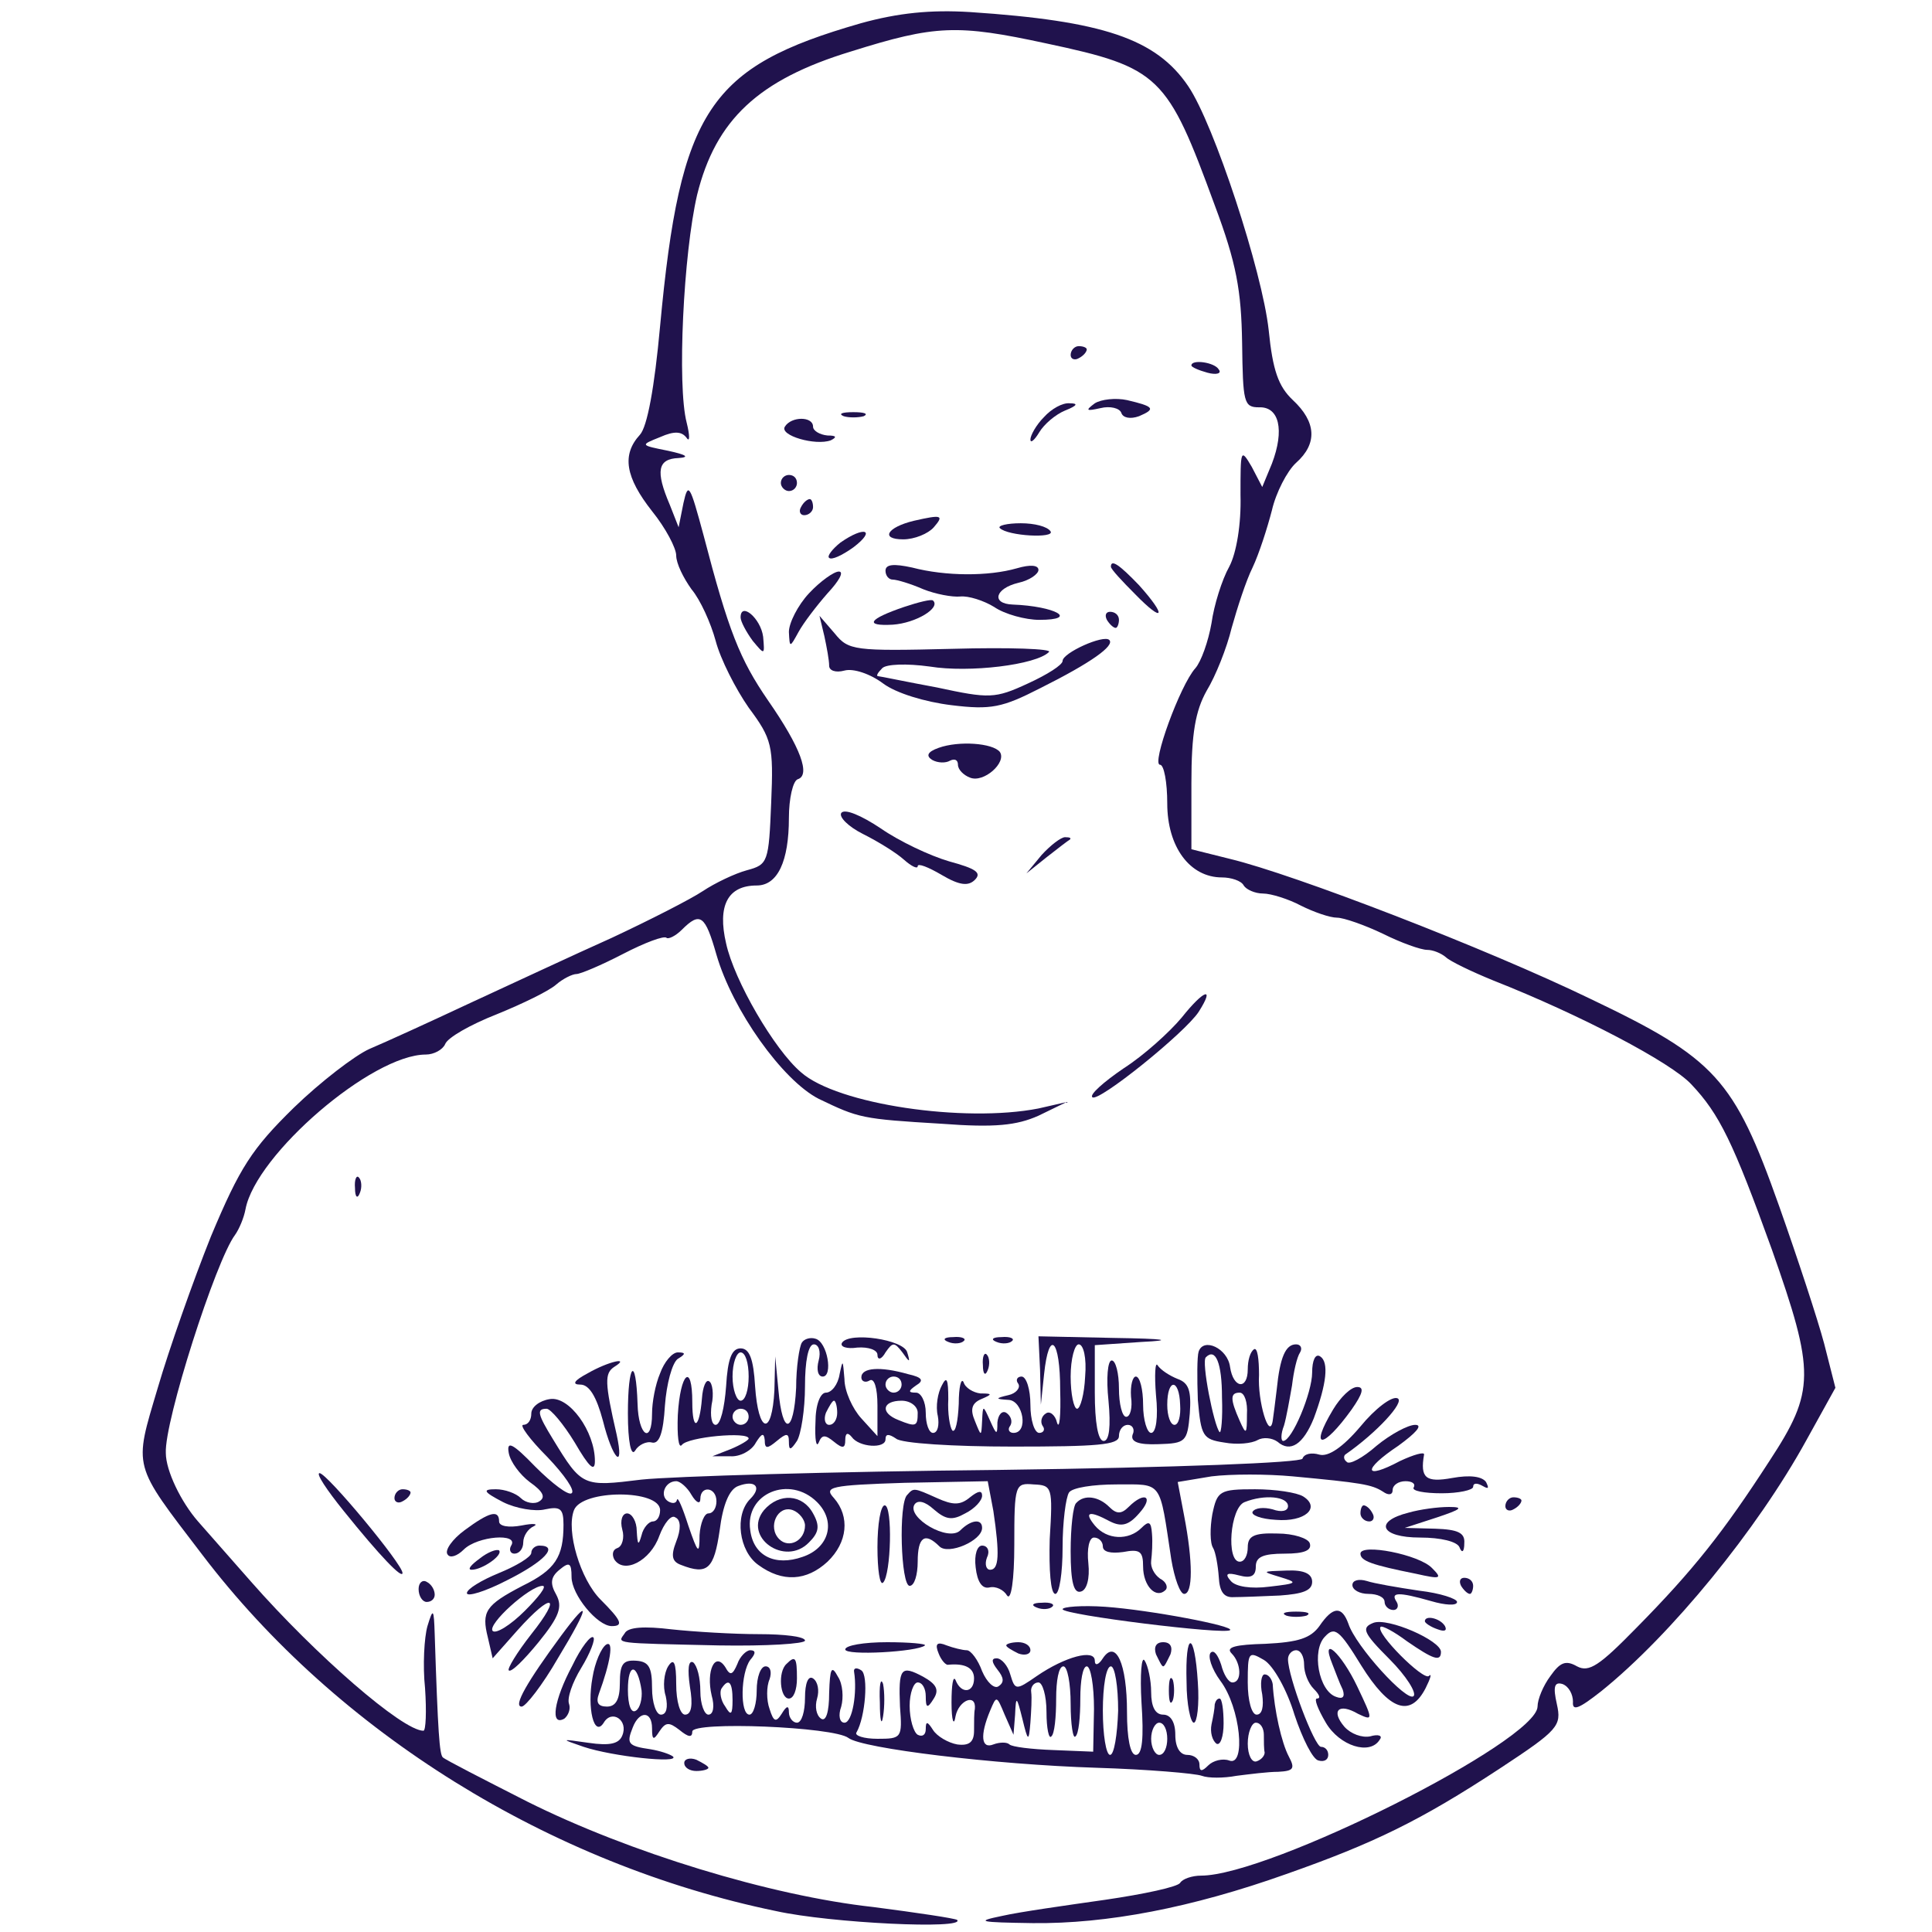 <?xml version="1.0" standalone="no"?>
<!DOCTYPE svg PUBLIC "-//W3C//DTD SVG 20010904//EN"
 "http://www.w3.org/TR/2001/REC-SVG-20010904/DTD/svg10.dtd">
<svg version="1.0" xmlns="http://www.w3.org/2000/svg"
 width="240pt" height="240pt" viewBox="0 0 240 240"
 preserveAspectRatio="xMidYMid meet">
<g transform="translate(0,240) scale(0.1,-0.1)"
fill="#20124d" stroke="none">
<path d="M1069 2371 c-188 -54 -224 -107 -249 -376 -7 -77 -16 -125 -25 -135
-23 -25 -18 -53 15 -95 17 -21 30 -46 30 -55 0 -10 9 -28 19 -42 11 -13 24
-42 30 -64 6 -23 25 -60 41 -83 29 -39 31 -47 28 -118 -3 -74 -4 -77 -30 -84
-15 -4 -40 -16 -55 -26 -15 -10 -66 -36 -113 -58 -47 -21 -126 -58 -176 -81
-49 -23 -106 -49 -125 -57 -18 -8 -61 -41 -94 -73 -52 -51 -67 -74 -103 -160
-22 -55 -52 -140 -66 -188 -30 -101 -32 -93 55 -207 168 -221 432 -385 713
-443 68 -15 236 -23 225 -11 -3 2 -50 9 -104 16 -128 14 -304 68 -430 131 -55
28 -102 52 -105 55 -4 4 -6 30 -10 153 -1 32 -2 33 -9 10 -4 -14 -6 -49 -3
-77 2 -29 1 -53 -2 -53 -26 0 -134 94 -214 185 -29 33 -59 67 -66 75 -21 24
-40 63 -40 85 -2 39 62 239 86 271 5 7 11 21 13 32 13 68 157 192 224 192 10
0 21 6 24 13 3 8 31 24 64 37 32 13 65 29 74 37 8 7 20 13 25 13 5 0 31 11 58
25 27 14 51 23 54 20 2 -2 11 2 19 10 23 23 29 18 43 -31 20 -69 82 -156 127
-179 50 -24 53 -25 153 -31 66 -5 93 -2 120 10 l35 17 -35 -8 c-92 -18 -250 5
-295 45 -33 28 -83 114 -93 160 -11 47 2 72 38 72 26 0 40 30 40 84 0 24 5 46
11 48 16 5 4 39 -37 98 -35 51 -49 86 -80 205 -17 63 -19 67 -25 40 l-6 -30
-11 28 c-18 42 -15 57 11 58 14 1 10 4 -13 9 -35 7 -35 7 -10 17 18 8 27 7 33
-1 4 -6 4 3 0 19 -12 46 -4 210 13 283 23 93 76 143 191 178 105 33 132 34
243 10 141 -30 150 -40 209 -201 27 -72 33 -106 34 -171 1 -74 2 -80 21 -80
25 1 32 -28 16 -70 l-12 -29 -13 25 c-14 24 -14 21 -14 -35 1 -36 -5 -72 -14
-89 -9 -16 -19 -48 -22 -70 -4 -23 -13 -48 -20 -56 -19 -21 -55 -120 -44 -120
5 0 9 -22 9 -48 0 -54 28 -92 68 -92 11 0 24 -4 27 -10 3 -5 14 -10 24 -10 10
0 32 -7 47 -15 16 -8 36 -15 45 -15 8 0 34 -9 57 -20 22 -11 47 -20 55 -20 7
0 17 -4 23 -9 5 -5 32 -18 59 -29 109 -43 221 -102 246 -129 35 -37 52 -72
100 -205 54 -153 54 -176 -3 -263 -57 -88 -94 -135 -165 -207 -46 -47 -59 -56
-74 -48 -14 8 -21 5 -33 -12 -9 -12 -16 -29 -16 -38 -1 -43 -333 -210 -418
-210 -11 0 -23 -4 -26 -9 -3 -5 -45 -14 -93 -21 -49 -7 -106 -15 -128 -20 -34
-7 -29 -8 38 -9 92 -1 197 19 315 61 108 38 166 66 265 131 73 48 77 53 71 80
-5 22 -3 28 7 25 8 -3 13 -13 13 -22 -1 -12 7 -9 35 13 87 70 194 201 255 312
l36 65 -14 55 c-8 30 -33 106 -56 171 -56 158 -79 183 -234 257 -130 63 -369
155 -448 174 l-48 12 0 82 c0 62 5 90 19 115 11 18 25 53 31 78 7 25 18 59 26
75 8 17 18 48 24 71 5 22 19 49 30 59 27 24 25 51 -4 78 -18 17 -25 37 -30 87
-8 73 -68 256 -100 303 -40 59 -106 81 -271 92 -49 3 -89 -1 -136 -14z"/>
<path d="M1330 1959 c0 -5 5 -7 10 -4 6 3 10 8 10 11 0 2 -4 4 -10 4 -5 0 -10
-5 -10 -11z"/>
<path d="M1480 1946 c0 -2 9 -6 20 -9 11 -3 18 -1 14 4 -5 9 -34 13 -34 5z"/>
<path d="M1360 1899 c-12 -9 -11 -10 7 -6 12 3 24 0 26 -6 2 -6 11 -8 22 -4
21 9 19 12 -15 20 -14 3 -32 1 -40 -4z"/>
<path d="M1297 1882 c-10 -10 -17 -23 -17 -28 0 -5 5 -1 11 9 6 10 20 22 32
27 15 6 17 9 6 9 -9 1 -23 -7 -32 -17z"/>
<path d="M1048 1883 c6 -2 18 -2 25 0 6 3 1 5 -13 5 -14 0 -19 -2 -12 -5z"/>
<path d="M975 1870 c-7 -11 38 -24 57 -17 8 4 7 6 -4 6 -10 1 -18 6 -18 11 0
13 -27 13 -35 0z"/>
<path d="M970 1800 c0 -5 5 -10 10 -10 6 0 10 5 10 10 0 6 -4 10 -10 10 -5 0
-10 -4 -10 -10z"/>
<path d="M995 1770 c-3 -5 -1 -10 4 -10 6 0 11 5 11 10 0 6 -2 10 -4 10 -3 0
-8 -4 -11 -10z"/>
<path d="M1135 1753 c-33 -8 -42 -23 -13 -23 14 0 31 7 38 15 13 15 10 16 -25
8z"/>
<path d="M1242 1744 c10 -10 69 -13 63 -4 -4 6 -20 10 -37 10 -17 0 -29 -3
-26 -6z"/>
<path d="M1044 1726 c-10 -8 -17 -17 -14 -19 3 -3 16 3 30 13 29 22 14 27 -16
6z"/>
<path d="M1100 1691 c0 -6 4 -11 9 -11 5 0 22 -5 38 -12 15 -6 36 -10 46 -9
10 1 29 -5 42 -13 13 -9 39 -16 56 -16 50 0 20 17 -33 19 -27 1 -22 20 7 27
14 3 25 11 25 16 0 6 -10 7 -27 2 -35 -10 -88 -10 -130 1 -23 5 -33 4 -33 -4z"/>
<path d="M1380 1696 c0 -3 14 -18 30 -34 36 -37 40 -28 5 11 -24 25 -35 33
-35 23z"/>
<path d="M1005 1663 c-14 -15 -25 -37 -25 -48 1 -20 1 -20 12 0 6 11 22 32 36
48 14 15 21 27 14 27 -6 0 -23 -12 -37 -27z"/>
<path d="M1123 1646 c-44 -15 -50 -24 -14 -22 29 2 60 21 50 30 -2 2 -18 -2
-36 -8z"/>
<path d="M920 1633 c0 -5 7 -18 15 -29 15 -18 15 -18 13 5 -3 23 -28 44 -28
24z"/>
<path d="M1375 1630 c3 -5 8 -10 11 -10 2 0 4 5 4 10 0 6 -5 10 -11 10 -5 0
-7 -4 -4 -10z"/>
<path d="M1024 1610 c3 -14 6 -30 6 -37 0 -6 8 -9 19 -6 11 3 32 -4 48 -16 16
-12 52 -23 85 -27 49 -6 63 -3 110 21 64 32 93 53 86 60 -7 7 -58 -16 -58 -26
0 -5 -19 -17 -43 -28 -41 -19 -48 -19 -113 -5 -38 7 -71 14 -73 14 -3 0 -1 4
5 10 5 5 30 6 59 2 49 -8 132 2 148 18 5 4 -49 6 -120 4 -122 -3 -129 -2 -146
19 l-19 22 6 -25z"/>
<path d="M1166 1471 c-14 -5 -16 -10 -8 -15 7 -4 17 -4 22 -1 6 3 10 1 10 -5
0 -6 7 -13 15 -16 17 -7 46 19 37 32 -9 11 -51 14 -76 5z"/>
<path d="M1045 1390 c-3 -5 9 -17 27 -26 18 -9 41 -23 51 -32 9 -8 17 -12 17
-8 0 4 13 -1 30 -11 22 -13 33 -14 41 -6 9 9 1 14 -32 23 -24 7 -62 25 -85 41
-24 16 -45 25 -49 19z"/>
<path d="M1294 1338 l-19 -23 25 20 c14 11 27 21 29 22 2 2 0 3 -6 3 -5 0 -18
-10 -29 -22z"/>
<path d="M1468 1136 c-15 -18 -47 -47 -72 -63 -25 -17 -43 -33 -39 -36 7 -7
115 80 132 106 21 33 6 27 -21 -7z"/>
<path d="M441 924 c0 -11 3 -14 6 -6 3 7 2 16 -1 19 -3 4 -6 -2 -5 -13z"/>
<path d="M996 732 c-3 -5 -7 -30 -7 -56 -3 -58 -17 -60 -22 -3 l-4 42 -1 -42
c-3 -58 -20 -54 -24 5 -2 34 -7 47 -18 47 -11 0 -16 -13 -18 -47 -2 -27 -7
-48 -13 -48 -5 0 -7 11 -5 25 3 13 1 27 -3 29 -4 3 -8 -7 -9 -21 -3 -38 -12
-42 -12 -5 0 50 -15 37 -18 -16 -1 -26 1 -42 5 -37 7 10 83 17 83 8 0 -2 -10
-8 -22 -13 l-23 -9 22 0 c12 -1 27 7 32 17 7 11 10 13 11 3 0 -11 3 -11 15 -1
12 10 15 10 15 -1 0 -11 2 -11 10 1 5 8 10 39 10 68 0 31 4 52 11 52 6 0 9 -9
6 -20 -3 -11 -1 -20 5 -20 13 0 6 43 -9 47 -6 2 -14 0 -17 -5z m-66 -42 c0
-16 -4 -30 -10 -30 -5 0 -10 14 -10 30 0 17 5 30 10 30 6 0 10 -13 10 -30z m0
-50 c0 -5 -4 -10 -10 -10 -5 0 -10 5 -10 10 0 6 5 10 10 10 6 0 10 -4 10 -10z"/>
<path d="M1046 732 c-3 -5 6 -8 19 -6 14 1 25 -3 25 -9 0 -7 5 -6 10 3 9 13
11 13 21 0 9 -13 10 -13 6 0 -4 16 -72 26 -81 12z"/>
<path d="M1178 733 c7 -3 16 -2 19 1 4 3 -2 6 -13 5 -11 0 -14 -3 -6 -6z"/>
<path d="M1238 733 c7 -3 16 -2 19 1 4 3 -2 6 -13 5 -11 0 -14 -3 -6 -6z"/>
<path d="M1292 698 l1 -43 4 38 c6 57 20 44 20 -20 1 -32 -1 -50 -4 -40 -2 9
-9 15 -14 11 -5 -3 -7 -10 -4 -15 4 -5 1 -9 -4 -9 -6 0 -11 16 -11 35 0 19 -5
35 -11 35 -5 0 -8 -4 -4 -9 3 -5 -3 -12 -12 -14 -17 -4 -17 -5 0 -6 18 -1 25
-41 6 -41 -5 0 -8 4 -4 9 3 5 1 12 -5 16 -5 3 -10 -2 -11 -12 0 -16 -1 -16 -9
2 -9 20 -9 20 -10 0 -1 -20 -1 -20 -9 0 -6 14 -4 22 8 27 14 6 14 7 -1 7 -9 1
-19 7 -21 14 -3 6 -6 -6 -6 -27 -1 -22 -4 -36 -8 -33 -3 4 -6 21 -5 39 0 25
-2 29 -8 17 -5 -9 -8 -26 -5 -38 2 -11 0 -21 -6 -21 -5 0 -9 11 -9 25 0 14 -6
25 -12 25 -10 0 -10 2 0 9 10 6 8 10 -10 14 -35 10 -58 8 -58 -4 0 -5 5 -7 10
-4 6 4 10 -9 10 -31 l0 -38 -20 22 c-11 12 -21 34 -21 49 -2 24 -2 25 -6 6 -2
-13 -10 -23 -17 -23 -7 0 -13 -15 -13 -37 -1 -21 1 -32 4 -25 4 10 8 10 19 1
11 -9 14 -8 14 2 0 9 3 10 8 4 9 -13 42 -15 42 -3 0 7 4 7 13 1 6 -6 72 -10
145 -10 105 0 132 2 132 13 0 8 5 14 11 14 6 0 9 -6 6 -12 -3 -9 7 -13 32 -12
34 1 36 3 39 38 2 28 -1 38 -15 43 -10 4 -21 11 -25 17 -3 5 -4 -12 -2 -37 3
-28 0 -47 -6 -47 -5 0 -10 16 -10 35 0 19 -4 35 -9 35 -4 0 -7 -11 -6 -25 2
-14 -1 -25 -6 -25 -5 0 -9 16 -9 35 0 19 -4 35 -9 35 -5 0 -7 -22 -4 -50 3
-32 1 -50 -6 -50 -7 0 -11 23 -11 60 l0 59 58 4 c41 2 31 4 -35 5 l-93 2 2
-42z m56 -8 c-1 -22 -6 -40 -10 -40 -4 0 -8 18 -8 40 0 22 5 40 10 40 6 0 10
-17 8 -40z m-228 -10 c0 -5 -4 -10 -10 -10 -5 0 -10 5 -10 10 0 6 5 10 10 10
6 0 10 -4 10 -10z m346 -25 c1 -14 -2 -25 -7 -25 -5 0 -9 11 -9 25 0 33 15 33
16 0z m-426 -10 c0 -8 -4 -15 -10 -15 -5 0 -7 7 -4 15 4 8 8 15 10 15 2 0 4
-7 4 -15z m100 0 c0 -17 -2 -18 -24 -9 -23 9 -20 24 4 24 11 0 20 -7 20 -15z"/>
<path d="M1489 721 c-2 -6 -2 -33 -1 -60 4 -45 6 -49 33 -53 16 -3 34 -1 41 3
7 4 18 3 25 -2 16 -14 32 -3 45 29 16 43 19 70 8 77 -6 4 -10 -5 -10 -20 0
-25 -25 -85 -36 -85 -3 0 -3 9 1 19 3 10 7 33 10 50 2 17 6 35 10 41 3 5 1 10
-5 10 -13 0 -20 -16 -24 -56 -2 -16 -4 -33 -5 -39 -4 -25 -19 24 -17 57 0 20
-2 34 -6 32 -5 -3 -8 -14 -8 -25 0 -26 -18 -24 -22 3 -3 23 -33 37 -39 19z
m29 -57 c1 -26 -1 -45 -3 -43 -7 8 -23 88 -17 93 12 12 20 -7 20 -50z m31 -21
c0 -25 -1 -26 -9 -8 -12 27 -12 35 0 35 6 0 10 -12 9 -27z"/>
<path d="M820 694 c-6 -14 -10 -36 -10 -50 0 -39 -17 -28 -18 12 -2 61 -12 51
-12 -12 0 -35 4 -54 9 -46 4 7 14 12 21 10 9 -2 14 12 16 46 2 27 9 53 16 58
10 6 10 8 0 8 -7 0 -17 -12 -22 -26z"/>
<path d="M1221 704 c0 -11 3 -14 6 -6 3 7 2 16 -1 19 -3 4 -6 -2 -5 -13z"/>
<path d="M730 694 c-17 -9 -20 -14 -9 -14 11 0 20 -15 28 -45 12 -48 27 -63
17 -17 -15 65 -15 76 -3 84 21 13 -7 7 -33 -8z"/>
<path d="M1656 649 c-30 -50 -13 -50 23 0 14 20 16 28 7 28 -8 0 -21 -13 -30
-28z"/>
<path d="M683 662 c-13 -2 -23 -10 -23 -18 0 -8 -4 -14 -10 -14 -5 0 8 -18 30
-40 21 -22 35 -42 30 -45 -4 -3 -24 12 -45 33 -28 29 -36 33 -33 17 2 -11 14
-27 26 -36 17 -12 20 -19 12 -24 -6 -4 -17 -2 -23 4 -6 6 -20 11 -31 11 -17 0
-16 -3 9 -16 16 -8 40 -12 52 -9 19 4 23 1 23 -19 0 -40 -10 -56 -51 -76 -46
-24 -51 -32 -43 -64 l6 -26 31 35 c43 48 56 44 17 -5 -18 -23 -30 -43 -28 -45
3 -3 19 13 37 35 26 32 30 44 22 59 -8 14 -7 22 4 31 12 10 15 9 15 -9 0 -22
32 -61 50 -61 15 0 12 7 -14 33 -25 25 -43 85 -33 111 10 26 107 26 107 0 0
-8 -4 -14 -9 -14 -5 0 -12 -8 -14 -17 -4 -14 -5 -12 -6 5 0 12 -6 22 -12 22
-6 0 -9 -9 -6 -20 3 -10 0 -21 -6 -23 -6 -2 -7 -8 -4 -14 12 -19 45 -2 56 29
6 16 15 27 20 23 7 -3 7 -15 1 -30 -7 -18 -5 -25 6 -29 33 -13 41 -5 48 43 4
32 12 51 23 55 21 8 30 -1 15 -16 -20 -20 -14 -65 10 -82 30 -22 60 -20 86 4
25 24 28 56 8 79 -13 14 -5 16 88 19 l103 2 7 -37 c8 -54 7 -73 -4 -73 -5 0
-7 7 -4 15 4 8 1 15 -6 15 -6 0 -10 -11 -8 -27 2 -18 8 -27 17 -25 8 2 18 -3
22 -10 5 -7 9 19 9 63 0 75 1 77 24 75 23 -1 24 -3 20 -68 -1 -38 1 -68 7 -68
5 0 9 26 9 58 0 31 4 62 8 68 4 6 30 10 59 10 58 0 53 6 68 -93 4 -24 11 -43
16 -43 11 0 11 40 0 97 l-8 42 42 7 c24 3 69 3 101 0 85 -8 98 -10 112 -19 7
-5 12 -4 12 2 0 6 7 11 16 11 8 0 13 -3 10 -8 -2 -4 13 -7 35 -7 21 0 39 4 39
8 0 5 5 5 12 1 7 -4 8 -3 4 5 -5 7 -20 9 -42 5 -33 -6 -40 0 -35 29 1 4 -13 0
-30 -8 -45 -24 -47 -11 -2 19 22 16 31 26 21 26 -9 0 -31 -12 -48 -26 -17 -15
-34 -24 -37 -20 -4 3 -4 7 -2 9 39 27 75 66 65 70 -7 3 -28 -13 -46 -35 -22
-26 -40 -38 -51 -35 -10 3 -19 1 -21 -5 -2 -5 -153 -11 -378 -14 -206 -2 -405
-8 -443 -12 -73 -9 -74 -9 -110 50 -19 31 -21 38 -8 38 5 0 21 -19 35 -42 18
-31 25 -37 25 -23 0 37 -32 81 -56 77z m176 -119 c6 -10 11 -12 11 -5 0 17 20
15 20 -3 0 -8 -4 -15 -10 -15 -5 0 -10 -12 -11 -27 0 -25 -2 -23 -14 12 -7 22
-13 36 -14 32 -1 -5 -6 -5 -11 -2 -11 7 -4 25 10 25 5 0 14 -8 19 -17z m156
-9 c24 -24 15 -57 -18 -68 -34 -12 -61 1 -65 33 -7 46 49 69 83 35z m-363
-135 c-18 -18 -36 -29 -40 -25 -7 8 46 56 62 56 6 0 -5 -14 -22 -31z"/>
<path d="M949 524 c-27 -33 26 -71 56 -40 12 12 14 20 5 36 -13 24 -42 26 -61
4z m51 -19 c0 -19 -20 -29 -32 -17 -15 15 -2 43 17 36 8 -3 15 -12 15 -19z"/>
<path d="M427 523 c45 -56 73 -85 73 -77 0 11 -94 124 -103 124 -5 0 9 -21 30
-47z"/>
<path d="M490 539 c0 -5 5 -7 10 -4 6 3 10 8 10 11 0 2 -4 4 -10 4 -5 0 -10
-5 -10 -11z"/>
<path d="M1127 543 c-11 -10 -8 -113 3 -113 6 0 10 14 10 30 0 31 9 37 27 19
11 -11 53 7 53 23 0 12 -14 10 -27 -3 -15 -15 -67 16 -57 32 4 6 13 4 24 -6
15 -13 23 -14 39 -5 12 6 21 16 21 22 0 7 -5 6 -15 -2 -12 -10 -21 -10 -41 -1
-29 13 -29 13 -37 4z"/>
<path d="M1506 519 c-3 -17 -3 -36 1 -42 3 -5 6 -22 7 -36 1 -18 6 -26 19 -25
9 0 35 1 57 2 28 2 40 6 40 17 0 10 -10 15 -32 14 -31 -1 -31 -1 -8 -8 23 -7
22 -8 -13 -12 -23 -3 -42 0 -48 7 -8 9 -5 11 10 7 15 -4 21 -1 21 11 0 12 9
16 36 16 24 0 34 4 31 13 -2 6 -20 12 -40 12 -29 1 -37 -3 -37 -17 0 -10 -4
-18 -10 -18 -17 0 -12 67 6 74 25 10 54 7 54 -5 0 -6 -8 -8 -19 -4 -11 3 -22
2 -25 -3 -2 -4 10 -9 29 -10 36 -3 56 15 34 29 -8 5 -35 9 -60 9 -44 0 -47 -2
-53 -31z"/>
<path d="M1337 533 c-4 -3 -7 -31 -7 -60 0 -39 4 -53 13 -50 7 2 11 16 9 35
-2 18 1 32 7 32 6 0 11 -5 11 -11 0 -7 10 -9 25 -7 21 4 25 1 25 -18 0 -24 16
-41 28 -29 3 3 1 10 -7 14 -7 5 -12 14 -11 22 1 8 2 23 1 34 -1 15 -4 16 -13
7 -16 -16 -43 -15 -58 3 -14 17 -7 19 19 5 14 -7 23 -5 36 10 19 21 7 28 -13
8 -9 -9 -15 -9 -24 0 -13 13 -31 16 -41 5z"/>
<path d="M1870 529 c0 -5 5 -7 10 -4 6 3 10 8 10 11 0 2 -4 4 -10 4 -5 0 -10
-5 -10 -11z"/>
<path d="M1090 478 c0 -28 3 -48 7 -44 10 10 12 96 2 96 -5 0 -9 -23 -9 -52z"/>
<path d="M1690 520 c0 -5 5 -10 11 -10 5 0 7 5 4 10 -3 6 -8 10 -11 10 -2 0
-4 -4 -4 -10z"/>
<path d="M1750 521 c-44 -11 -35 -31 14 -31 26 0 46 -5 49 -12 3 -8 6 -6 6 5
1 13 -8 17 -36 18 l-38 1 40 13 c30 10 34 13 15 13 -14 0 -36 -3 -50 -7z"/>
<path d="M577 499 c-15 -11 -25 -25 -21 -30 3 -5 12 -2 20 6 17 17 69 21 59 5
-3 -5 -1 -10 4 -10 6 0 11 6 11 14 0 8 6 17 13 20 6 3 0 4 -15 1 -16 -3 -28
-1 -28 5 0 15 -12 12 -43 -11z"/>
<path d="M596 464 c-11 -8 -16 -14 -10 -14 13 0 39 18 34 24 -3 2 -14 -2 -24
-10z"/>
<path d="M660 471 c0 -5 -18 -16 -40 -25 -22 -9 -40 -20 -40 -25 0 -5 23 2 50
16 46 23 65 43 40 43 -5 0 -10 -4 -10 -9z"/>
<path d="M1690 470 c0 -9 14 -14 69 -25 31 -7 33 -6 20 7 -16 17 -89 31 -89
18z"/>
<path d="M520 426 c0 -9 5 -16 10 -16 6 0 10 4 10 9 0 6 -4 13 -10 16 -5 3
-10 -1 -10 -9z"/>
<path d="M1680 431 c0 -6 9 -11 20 -11 11 0 20 -4 20 -10 0 -5 5 -10 11 -10 5
0 7 5 4 10 -8 12 1 13 43 1 17 -5 32 -6 32 -1 0 4 -21 11 -47 14 -27 4 -56 9
-65 12 -10 3 -18 1 -18 -5z"/>
<path d="M1815 430 c3 -5 8 -10 11 -10 2 0 4 5 4 10 0 6 -5 10 -11 10 -5 0 -7
-4 -4 -10z"/>
<path d="M1288 403 c7 -3 16 -2 19 1 4 3 -2 6 -13 5 -11 0 -14 -3 -6 -6z"/>
<path d="M1320 401 c0 -7 202 -32 208 -26 6 5 -99 25 -155 29 -29 2 -53 0 -53
-3z"/>
<path d="M697 368 c-42 -57 -60 -88 -49 -88 5 0 26 27 45 60 40 66 41 78 4 28z"/>
<path d="M1598 393 c6 -2 18 -2 25 0 6 3 1 5 -13 5 -14 0 -19 -2 -12 -5z"/>
<path d="M1639 380 c-11 -15 -26 -20 -67 -22 -37 -1 -50 -4 -42 -12 12 -12 13
-36 1 -36 -5 0 -11 10 -14 22 -4 12 -9 19 -13 15 -4 -4 1 -20 12 -35 25 -33
32 -107 11 -99 -8 3 -20 0 -26 -6 -8 -8 -11 -8 -11 1 0 7 -7 12 -15 12 -9 0
-15 9 -15 25 0 16 -6 25 -15 25 -10 0 -15 10 -15 28 0 15 -4 33 -8 39 -4 7 -6
-17 -4 -52 3 -44 1 -65 -7 -65 -7 0 -11 21 -11 53 0 61 -14 91 -30 67 -5 -8
-10 -10 -10 -3 0 15 -37 5 -72 -19 -26 -18 -27 -18 -33 2 -3 11 -11 20 -17 20
-7 0 -6 -5 1 -14 8 -10 9 -16 1 -21 -5 -3 -14 5 -20 19 -5 14 -14 26 -19 26
-5 0 -17 3 -25 6 -12 5 -15 2 -10 -10 3 -8 9 -15 12 -14 21 2 32 -4 32 -17 0
-18 -16 -20 -23 -2 -3 6 -5 -6 -5 -28 0 -23 3 -30 5 -17 4 20 26 29 24 9 -1
-4 -1 -16 -1 -27 0 -14 -6 -19 -21 -17 -11 2 -25 10 -30 18 -7 11 -9 11 -9 1
0 -7 -4 -10 -10 -7 -5 3 -10 19 -10 36 0 16 5 29 10 29 6 0 10 -8 10 -17 0
-15 2 -16 10 -3 7 11 3 18 -13 27 -28 15 -31 11 -29 -37 3 -39 2 -40 -28 -40
-17 0 -29 4 -26 8 11 19 15 71 6 77 -6 4 -10 3 -9 -2 4 -25 -2 -63 -12 -63 -6
0 -8 9 -4 20 3 11 2 28 -4 37 -8 15 -10 11 -11 -20 0 -24 -4 -36 -10 -32 -6 4
-8 15 -5 25 3 10 1 21 -5 25 -6 4 -10 -6 -10 -24 0 -17 -4 -31 -10 -31 -5 0
-10 6 -10 13 0 9 -3 8 -9 -2 -7 -11 -10 -10 -15 6 -4 11 -4 28 0 37 3 9 1 16
-5 16 -6 0 -11 -13 -11 -30 0 -16 -4 -30 -9 -30 -12 0 -11 52 1 68 7 8 7 12 0
12 -5 0 -13 -8 -16 -17 -6 -14 -9 -15 -15 -4 -13 20 -24 -5 -17 -35 4 -14 2
-24 -4 -24 -5 0 -10 13 -10 29 0 17 -4 32 -9 36 -6 3 -7 -9 -4 -30 4 -23 2
-35 -6 -35 -6 0 -11 16 -11 38 0 27 -3 33 -10 22 -5 -8 -7 -25 -3 -37 3 -14 1
-23 -6 -23 -6 0 -11 15 -11 33 0 26 -4 33 -20 34 -16 1 -20 -4 -20 -28 0 -20
-5 -29 -16 -29 -11 0 -14 5 -10 16 14 38 19 67 9 61 -6 -4 -14 -22 -17 -41 -7
-38 2 -75 14 -56 10 17 31 3 23 -16 -4 -10 -15 -13 -42 -9 -35 5 -35 5 -6 -5
36 -12 120 -21 111 -12 -4 3 -16 7 -28 9 -28 4 -30 7 -22 27 8 21 24 21 24 -1
0 -15 2 -15 9 -4 8 12 12 12 25 2 11 -9 16 -10 16 -2 0 13 176 6 194 -8 17
-13 181 -33 308 -37 64 -2 123 -7 131 -10 8 -3 27 -3 43 0 16 2 39 5 52 5 19
1 21 4 13 19 -9 17 -18 57 -20 90 -1 6 -5 12 -10 12 -4 0 -6 -11 -3 -25 2 -15
0 -25 -7 -25 -6 0 -11 17 -11 40 0 38 1 39 20 28 12 -7 29 -38 38 -68 10 -30
23 -56 30 -57 7 -2 12 1 12 7 0 6 -4 10 -9 10 -8 0 -41 87 -41 109 0 6 5 11
10 11 6 0 10 -8 10 -18 0 -10 5 -23 12 -30 7 -7 9 -12 4 -12 -4 0 1 -13 11
-30 17 -29 55 -41 67 -21 4 5 -2 7 -12 4 -10 -2 -24 3 -32 12 -17 20 -7 30 17
16 19 -9 19 -8 -1 34 -20 42 -46 65 -31 28 4 -10 9 -24 13 -32 3 -9 0 -12 -8
-9 -22 7 -31 58 -14 75 12 13 18 8 45 -36 35 -56 61 -65 80 -28 6 12 8 19 4
15 -7 -6 -67 54 -60 61 2 2 17 -6 33 -18 32 -22 42 -26 42 -13 0 14 -66 43
-84 36 -15 -6 -13 -12 20 -45 21 -21 34 -42 30 -46 -8 -8 -72 62 -81 90 -8 22
-19 22 -36 -3z m-842 -80 c1 -10 -2 -22 -7 -25 -6 -4 -10 7 -10 26 0 34 12 33
17 -1z m533 -17 c0 -25 3 -44 6 -40 4 3 6 24 6 47 0 22 3 40 8 40 5 0 9 -24 9
-53 l-1 -53 -49 2 c-28 1 -52 4 -55 7 -3 3 -12 3 -20 0 -15 -6 -17 11 -4 42 8
19 8 19 18 -5 l11 -25 2 25 c1 24 2 23 9 -5 7 -29 8 -29 10 -5 1 14 2 31 1 38
-1 6 3 12 9 12 5 0 10 -16 10 -37 0 -20 3 -34 6 -30 4 3 6 24 6 47 0 22 3 40
9 40 5 0 9 -21 9 -47z m59 -8 c-1 -30 -5 -55 -10 -55 -5 0 -9 25 -9 55 0 30 4
55 10 55 5 0 9 -25 9 -55z m-479 13 c0 -18 -2 -20 -9 -8 -6 8 -7 18 -5 22 9
14 14 9 14 -14z m540 -48 c0 -11 -4 -20 -10 -20 -5 0 -10 9 -10 20 0 11 5 20
10 20 6 0 10 -9 10 -20z m120 5 c0 -8 0 -18 1 -22 0 -4 -4 -9 -10 -11 -6 -2
-11 8 -11 22 0 14 5 26 10 26 6 0 10 -7 10 -15z"/>
<path d="M1770 386 c0 -2 7 -7 16 -10 8 -3 12 -2 9 4 -6 10 -25 14 -25 6z"/>
<path d="M776 371 c-9 -13 -16 -12 117 -15 59 -1 107 2 107 6 0 5 -26 8 -57 8
-32 0 -81 3 -109 6 -33 4 -54 3 -58 -5z"/>
<path d="M711 331 c-23 -43 -28 -76 -10 -66 5 4 8 12 6 18 -3 7 4 27 15 45 11
18 18 36 15 38 -3 3 -15 -12 -26 -35z"/>
<path d="M1050 351 c0 -8 90 -3 99 5 2 2 -19 4 -47 4 -29 0 -52 -4 -52 -9z"/>
<path d="M1250 356 c0 -2 7 -6 15 -10 8 -3 15 -1 15 4 0 6 -7 10 -15 10 -8 0
-15 -2 -15 -4z"/>
<path d="M1436 345 c4 -8 7 -15 9 -15 2 0 5 7 9 15 3 9 0 15 -9 15 -9 0 -12
-6 -9 -15z"/>
<path d="M1474 310 c0 -27 5 -50 9 -50 4 0 7 22 5 50 -4 65 -16 65 -14 0z"/>
<path d="M977 333 c-11 -10 -8 -43 3 -43 6 0 10 11 10 25 0 26 -2 29 -13 18z"/>
<path d="M1093 285 c0 -22 2 -30 4 -17 2 12 2 30 0 40 -3 9 -5 -1 -4 -23z"/>
<path d="M1452 300 c0 -14 2 -19 5 -12 2 6 2 18 0 25 -3 6 -5 1 -5 -13z"/>
<path d="M1509 283 c0 -5 -2 -16 -4 -25 -2 -10 1 -20 6 -24 5 -3 9 9 9 25 0
17 -2 31 -5 31 -3 0 -5 -3 -6 -7z"/>
<path d="M850 210 c0 -6 7 -10 15 -10 8 0 15 2 15 4 0 2 -7 6 -15 10 -8 3 -15
1 -15 -4z"/>
</g>
</svg>
